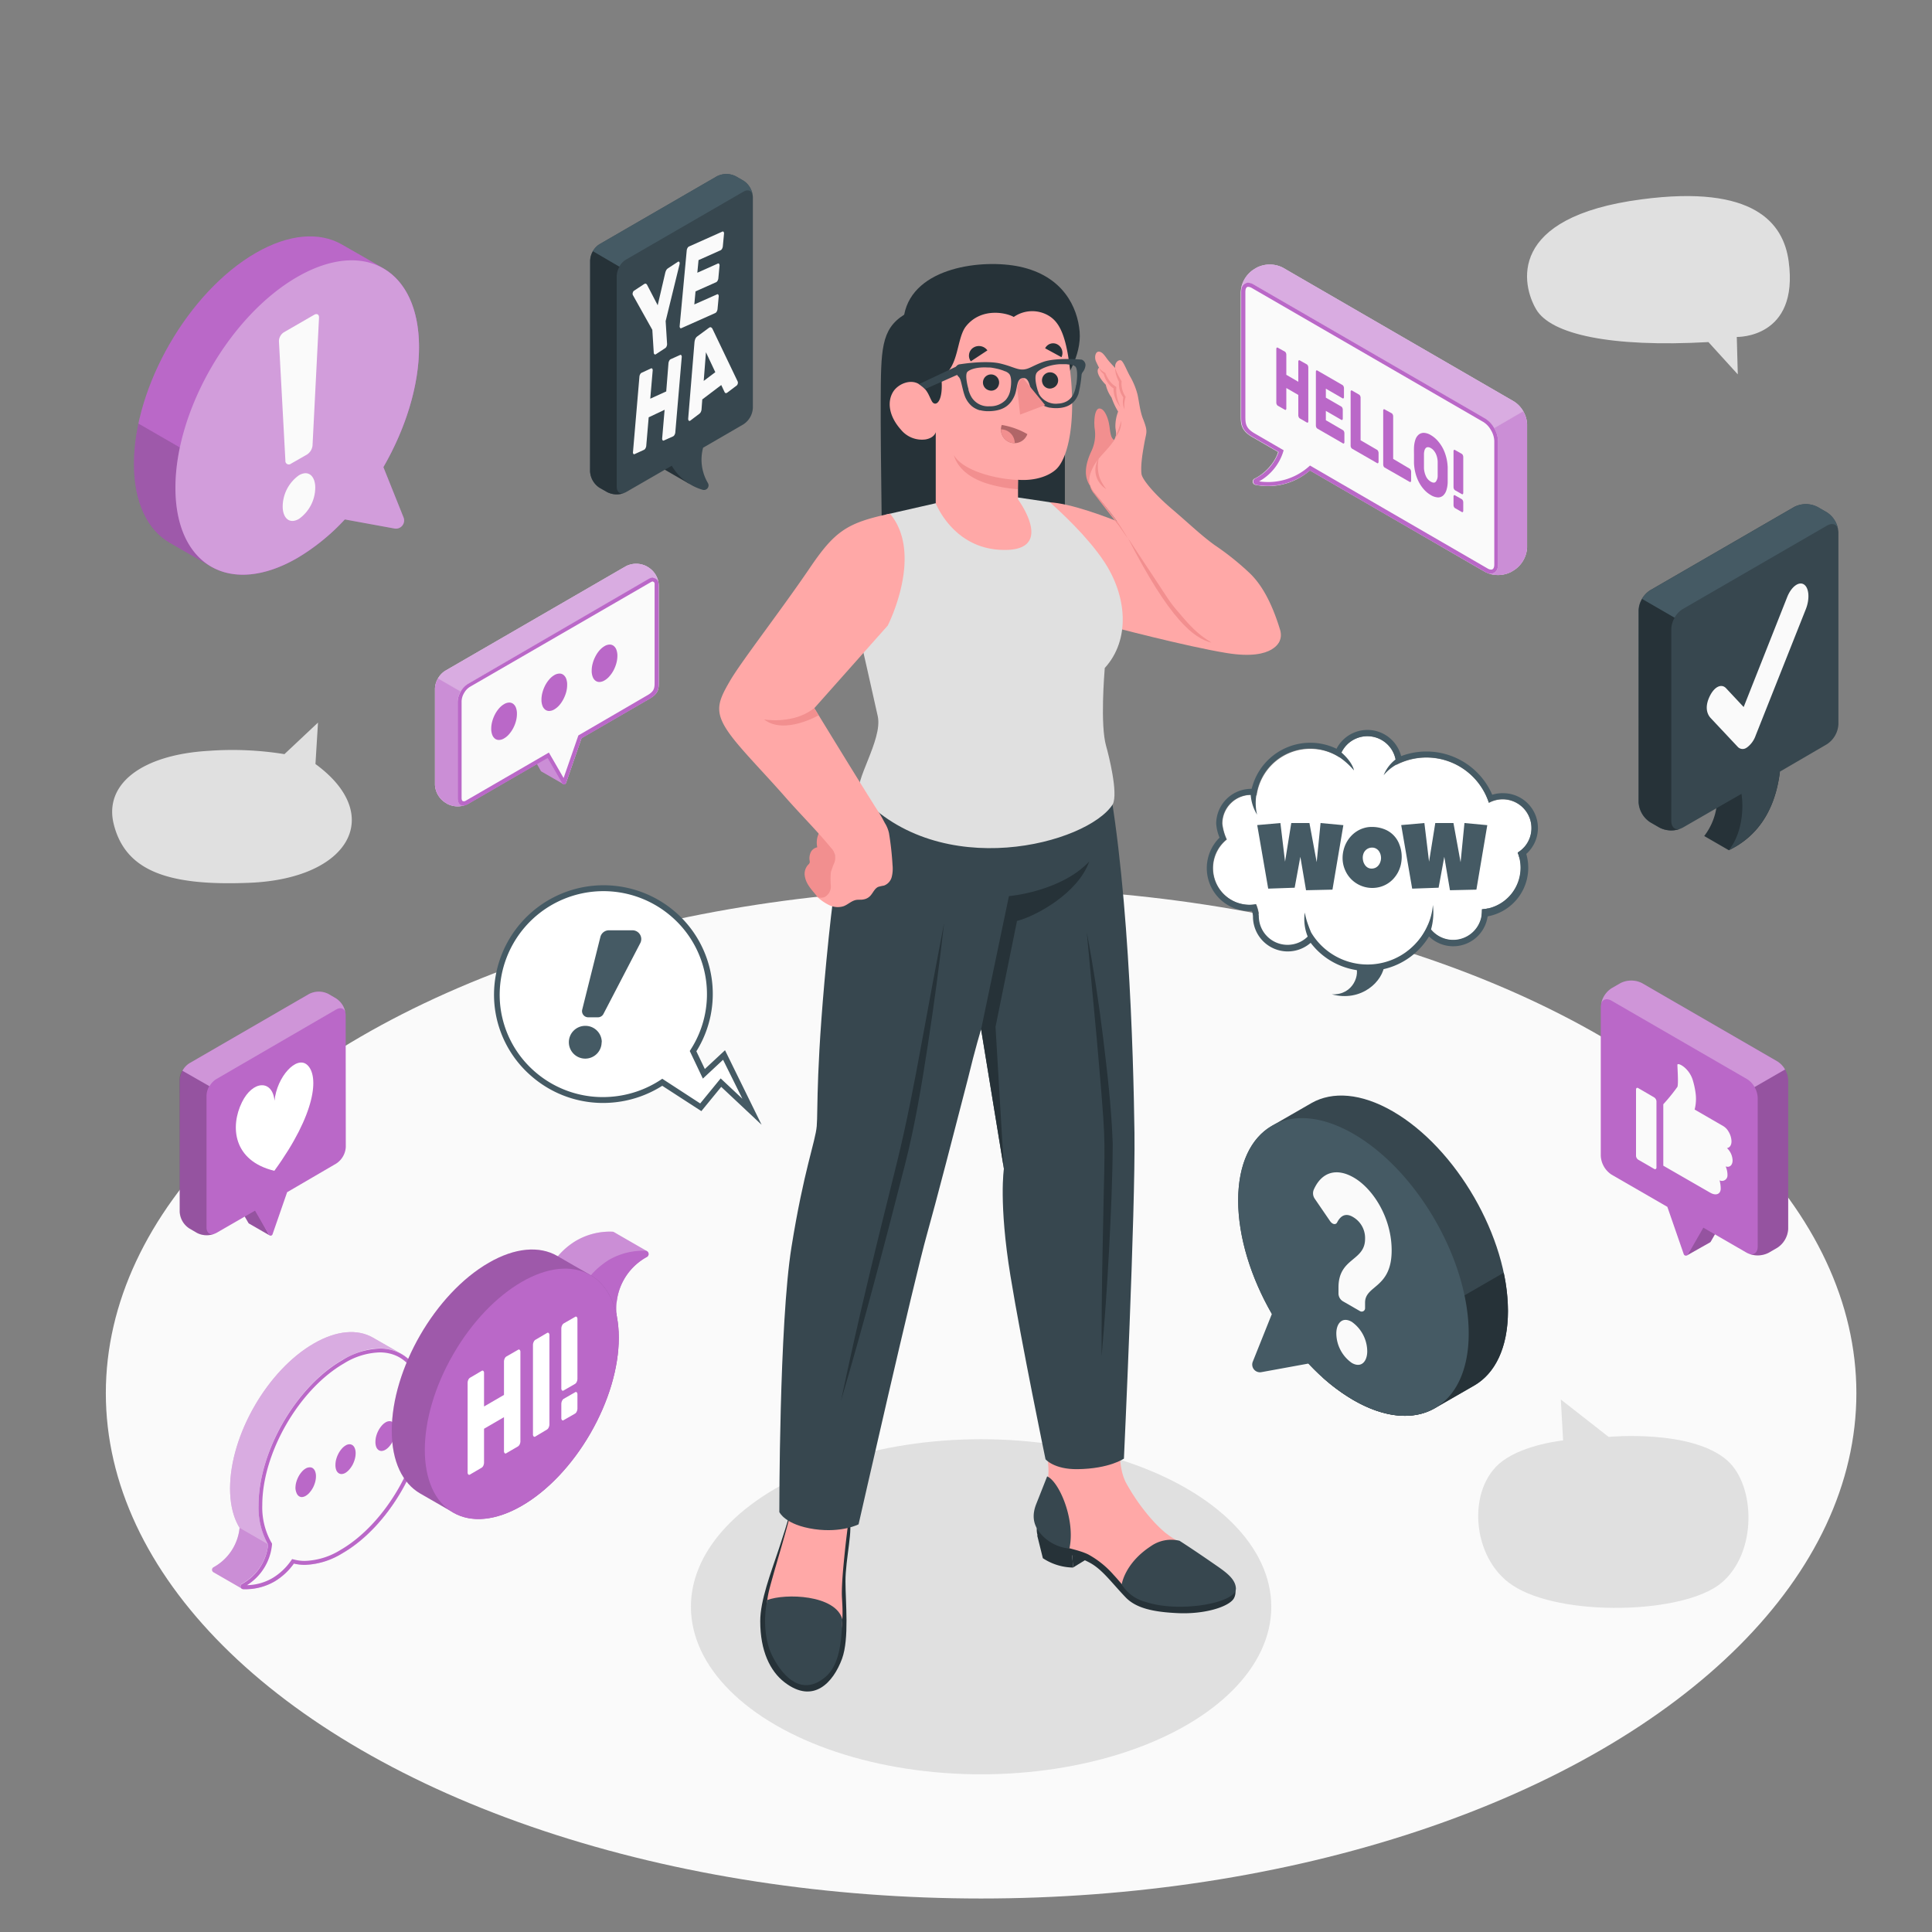 <svg xmlns="http://www.w3.org/2000/svg" viewBox="0 0 500 500"><rect x="0" y="0" width="500" height="500" fill="#808080" stroke="none"/><g id="Floor"><ellipse id="floor" cx="253.91" cy="360.55" rx="226.52" ry="130.78" style="fill:#fafafa"></ellipse></g><g id="Shadow"><ellipse id="shadow" cx="253.91" cy="415.83" rx="75.1" ry="43.36" style="fill:#e0e0e0"></ellipse></g><g id="Character"><g id="character"><g id="Bottom"><g id="bottom"><polygon points="277.73 405.66 281.63 403.26 277.47 402.52 277.73 405.66" style="fill:#263238"></polygon><path d="M319.13,409.28s-50.51-17.12-50.8-13.81a4.88,4.88,0,0,0,.22,1.95l-.15-.16,1.49,6a14.5,14.5,0,0,0,7.84,2.42c0-.29-.17-2.1-.26-3.14a25.37,25.37,0,0,1,4.49,1.85c3.3,1.75,5.65,5.14,9.35,9,2.69,2.8,7.11,3.8,13.53,4.09,6.91.31,12.79-1.57,14.31-3.56C320.36,412.29,319.42,409.68,319.13,409.28Z" style="fill:#263238"></path><path d="M317.68,408.28c-.51-.44-2.42-2.17-5-4-2.22-1.61-4.82-3.66-7.56-5.26a27.31,27.31,0,0,1-3.75-2.52c-.93-.82-1.83-1.68-2.68-2.59a52.23,52.23,0,0,1-6.8-9.32c-.93-1.57-2.18-3.88-2.14-10.69.07-9.86,1.55-20.46,2.43-30.09l-26.92,5.36c1,3.61,3.76,16.65,4.52,20.79,1.16,6.29,2,10.17,1.33,13.13-.45,2-3.31,7.48-3.21,9.48.17,3.27,3,5.82,6,7.14,2.5,1.09,5.28,1.39,7.72,2.57a24,24,0,0,1,6.6,5.32c1.83,1.92,3.38,4.25,5.8,5.49,2.69,1.38,5.16,1.65,8.15,2a42.32,42.32,0,0,0,10.64-.49C317.86,413.68,321.42,411.5,317.68,408.28Z" style="fill:#ffa8a7"></path><path d="M314.56,405c-2.25-1.55-5.45-3.77-9.3-6.25a9.13,9.13,0,0,0-7.43,1.41c-6.82,4.46-7.53,9.91-7.53,9.91a10.42,10.42,0,0,0,6.37,4.56c8.66,2.82,23.41.24,23.18-3.59C319.71,408.61,317.3,406.89,314.56,405ZM271,382.09s-1.77,4.51-2.8,7.09-1,5,.79,7.35a11.17,11.17,0,0,0,7.77,4.23C278.39,393.3,274.08,383.38,271,382.09Z" style="fill:#37474f"></path><path d="M219.68,393c1.27,2.26-.9,10.43-.87,16.32,0,5.36,1,14.74-.88,19.93-2.26,6.17-7.41,11.89-14.9,6.12-3.71-2.85-6.29-8.11-6.28-15.82,0-5.36,2.68-12.3,4.84-18.77,2.52-7.56,3.53-11.61,3.53-11.61Z" style="fill:#263238"></path><path d="M206.33,352.88c-1.12,12.43-.07,21.25-.37,29.23a55.83,55.83,0,0,1-1.66,10.73c-1.29,5-3.42,12-4.33,15.3-1.27,4.56-2.21,7.43-.84,12.67a5.46,5.46,0,0,0,.47,1.19c2,4.37,7.59,7.85,9.44,7.42a3.15,3.15,0,0,0,3.16,1.27l.62-.12a5.79,5.79,0,0,0,.62-.22,6.2,6.2,0,0,0,3.22-3.77,10.54,10.54,0,0,0,.35-1.12c1.63-6.35.86-10.55.86-13.06,0-2.91.34-6.59.82-11.25s2.3-19.29,4.27-26.23c1.45-4.84,3.25-10.91,5.16-17.39Z" style="fill:#ffa8a7"></path><path d="M198.57,414.09c4.6-1.76,17.66-1.43,19.44,5-.23,5.93-.79,11.89-4.41,14.93-6.51,5.47-11.54-.95-13.83-5.68S197.81,417.25,198.57,414.09Z" style="fill:#37474f"></path><path d="M227.79,194.7c-6.89,11-10.24,18.06-13.31,47.83-3.47,33.59-2.75,44.88-3.11,48.94s-3.35,11.39-6.54,31.3-3.14,68.54-3.14,68.54,1.44,3.34,9.12,4.44c7.09,1,11.39-1.26,11.39-1.26s14.34-63.18,17.71-75.1c2.21-7.84,7.31-27.49,10.53-40,2-8.28,3.47-13,3.47-13l5.9,36.07s-1.38,8.88,1.69,27.71c2.86,17.49,9.08,47.49,9.08,47.49s2.19,2.64,8.29,2.56c8.28-.11,12-2.73,12-2.73s3-64.36,2.73-84.29-1.55-69.52-8.29-98.94Z" style="fill:#37474f"></path><path d="M261.11,231.92l-7.2,34.48,5.9,36.07-2.17-36.72,5.56-27.41c4.83-1.22,15.78-7.13,18.7-15.4C274.54,230.78,261.11,231.92,261.11,231.92Zm-36.52,99.7q-3.68,15.4-6.94,30.89,4.48-15.19,8.56-30.48c2.75-10.19,5.38-20.37,8-30.63s4.34-20.71,5.94-31.14,3-20.89,4.18-31.37c-2,10.36-3.92,20.73-5.82,31.1s-3.88,20.71-6.39,30.91S227,321.36,224.59,331.62ZM285,282.33c.35,4.56.76,9.15.82,13.67s-.09,9.14-.19,13.73l-.28,13.76q-.29,13.77-.26,27.56,1.21-13.74,1.93-27.5c.48-9.18.91-18.33.95-27.58-.32-9.29-1.39-18.39-2.5-27.53s-2.52-18.21-4.22-27.25l2.57,27.43C284.2,273.19,284.64,277.76,285,282.33Z" style="fill:#263238"></path></g></g><g id="Top"><path d="M234,81.44c-6.08,3.82-6,9.25-6.07,22.41s.52,49.1.52,49.1h47.14V98.22s4.35-6.1,3.82-12.38S275.15,71.39,263.84,69C254.42,67,236.39,69,234,81.44Z" style="fill:#263238"></path><path d="M271.68,130c10.38.55,34.89,12.31,40.72,15.55,6.34,3.52,18.8,20.1,18.8,20.1s-1.13,5.38-13.64,3.37c-10.5-1.69-30.56-7-30.56-7Z" style="fill:#ffa8a7"></path><path d="M313.46,166.3c-4.47-1.13-10.66-5.8-21.52-27Z" style="fill:#f28f8f"></path><path id="Chest" d="M222.48,205.67c-1.8-3.14,6-14.15,4.69-20.28-1.32-6-4.4-19.55-4.4-19.55s9.07-9.13,6.22-32.6l13.18-3,11-.64,10.3-.85,8.22,1.22c2.95,2.65,9.58,8.75,13.87,15.09,6.2,9.15,7,20.54.35,27.82-.1,1.44-1.21,14.71.35,20.18.62,2.17,3.19,12.22,1.72,15.09C281.47,218.37,243.28,228.59,222.48,205.67Z" style="fill:#e0e0e0"></path><g id="Head"><g id="head"><g id="head"><path d="M239.55,113.72a7,7,0,0,1-6.33-2.45c-3.32-3.69-3.62-7.43-2.05-9.92,1.29-2,4.45-3.33,6.66-1.94s2.42,2.71,3.31,4.39,3.18.38,2.45-6.35c4.6-2.14,3.9-9.84,6.4-13,3.91-4.89,10.3-3.59,12.37-2.42a8.36,8.36,0,0,1,8.72-.51c3.08,1.67,5.11,5.15,6.14,17.11,1,12.19-1.1,20.29-3.93,22.86-1.94,1.77-5.54,3-9.83,2.68v5.08s10.55,14.22-5.22,13c-11.82-.94-16.07-12-16.07-12V111.82S241.9,113.29,239.55,113.72Z" style="fill:#ffa8a7"></path><path d="M265.88,112.35a3.52,3.52,0,1,1-6.63-2.37A19.5,19.5,0,0,1,265.88,112.35Z" style="fill:#b16668"></path><path d="M259.06,111.12a3.51,3.51,0,0,0,2.32,3.36,3.56,3.56,0,0,0,1.23.2A3.56,3.56,0,0,0,259.06,111.12Z" style="fill:#f28f8f"></path><path d="M258.47,99.63a2,2,0,0,1-2.54,1.38,2.09,2.09,0,1,1,2.54-1.38Z" style="fill:#263238"></path><path d="M274.71,92.44l-4.23-2.3a2.3,2.3,0,0,1,3.19-1A2.53,2.53,0,0,1,274.71,92.44Z" style="fill:#263238"></path><path d="M269.79,99.16a2,2,0,0,0,2.59,1.28,2.09,2.09,0,1,0-2.59-1.28Z" style="fill:#263238"></path><path d="M255.54,90.68l-4.29,2.83a2.46,2.46,0,0,1,.64-3.53A2.7,2.7,0,0,1,255.54,90.68Z" style="fill:#263238"></path><path d="M279.94,93.07,279,93c-2.91-.19-6.7-.13-8.94.63-2.81,1-3.76,1.94-5.34,2s-2.82-.84-5.92-1.57c-2.48-.57-6.51-.33-9.59.1l-1,.14a1.44,1.44,0,0,0-1,1.58,3.58,3.58,0,0,0,1,1.76,2.43,2.43,0,0,1,.36.71c.4,1.23.75,3.61,1.47,4.91a6.42,6.42,0,0,0,1.33,1.73,4.58,4.58,0,0,0,.66.5,3.44,3.44,0,0,0,.38.22,5.87,5.87,0,0,0,1.1.46l.18,0,.29.07.31.06a8.76,8.76,0,0,0,1,.11h.91c3.94-.14,5.47-2,6.33-3.94s.45-4.56,2.26-4.62h.18l.16,0c1.36.25,1.34,2.69,2.29,4.41a7.51,7.51,0,0,0,1.4,1.86c.11.1.21.2.33.29a1.09,1.09,0,0,0,.17.13l.18.13.16.11.18.1.14.08.09,0a6.09,6.09,0,0,0,1.61.55l.14,0a9,9,0,0,0,1.93.11c3.68-.16,4.82-2.3,5.34-3.65a30.44,30.44,0,0,0,.82-5,1.54,1.54,0,0,1,.3-.67,3.25,3.25,0,0,0,.72-1.86A1.56,1.56,0,0,0,279.94,93.07Zm-18.44,7.74a5.37,5.37,0,0,1-1.2,2.67h0a5.51,5.51,0,0,1-4.2,1.66,5,5,0,0,1-4.23-1.75c-.06-.06-.1-.12-.15-.18l-.13-.18a1,1,0,0,1-.11-.17l-.09-.15-.07-.13a.24.24,0,0,1-.06-.11,1.62,1.62,0,0,1-.1-.18h0c-.09-.19-.17-.37-.24-.55h0l-.12-.32c-.06-.19-.12-.37-.16-.53l0-.1,0-.1c-.39-1.3-.9-3.86-.26-4.47s2.39-1.28,5.33-1.11H256c.45,0,.9.09,1.35.17l.52.11a11.66,11.66,0,0,1,1.33.36l.41.14.44.19.09,0,.17.08a2.67,2.67,0,0,1,.91.65C261.82,97.63,261.75,99.34,261.5,100.81Zm17-1.22c-.16,1-.51,3.26-2.51,4.31a5.12,5.12,0,0,1-2.14.55,5,5,0,0,1-4.5-1.8,0,0,0,0,1,0,0l-.09-.11-.1-.14-.05-.07-.12-.21a1.71,1.71,0,0,1-.13-.23.67.67,0,0,1-.06-.12l0-.06a.93.93,0,0,1-.05-.1l0-.08a5.61,5.61,0,0,1-.34-1c-.39-1.45-.66-3.15-.15-4s2.6-1.8,4.67-2.13c.47-.08.92-.12,1.34-.15h1l.23,0,.36,0a6.81,6.81,0,0,1,.69.09l.16,0h0l.11,0,.16,0,.2,0,.33.11a.11.11,0,0,0,.06,0,2.9,2.9,0,0,1,.74.42C279,95.67,278.75,98.27,278.54,99.59Z" style="fill:#37474f"></path><path d="M270.48,104.84,264,107.3l-.76-6.88c.26-1.28.48-2.39,1.58-2.49Z" style="fill:#f28f8f"></path><path d="M248.16,94.54l-10.33,4.87a12.18,12.18,0,0,1,1.58,1.29l9-4Z" style="fill:#37474f"></path></g></g><path d="M263.46,124.21c-6.17-.26-14.43-2.5-16.63-6.5,1.21,4.3,5.55,6.55,9,7.54a35.81,35.81,0,0,0,7.56,1.35Z" style="fill:#f28f8f"></path></g><path d="M288.34,113.86s-.58-.21-.86-1.37-.27-2-.56-3.26-1.08-3.41-2.31-3.51-1.54,2.72-1.34,5a10.06,10.06,0,0,1-.91,6.23c-1.22,2.68-2.12,6-.3,8.71Z" style="fill:#f28f8f"></path><path d="M295.89,108.59c-.89-2.11-1.11-4.86-1.52-6.57a19,19,0,0,0-2-4.78c-.9-1.65-1.69-3.85-2.33-4s-1.62.65-1.42,2c0,0-.92-.92-1.73-1.89s-1.42-2.22-2.42-2.34-1.3,1.48-.83,2.52.8,1.64.8,1.64-.91.54.15,2.39a10.06,10.06,0,0,0,1.58,2,9.39,9.39,0,0,0,1.5,3.33,18.45,18.45,0,0,0,1.7,3.63,10.47,10.47,0,0,0-.7,4.16c.21,1.78.54,2.16-1.27,4.53-1.22,1.59-3.39,3.5-4.47,5.63s-1.72,4.32.25,6.7,3.48,4.09,5.36,6.62c1.42,1.91,2.91,4.48,9,13.6,4.7,7.08,5.12,8,7.3,10.5,3,3.51,6.6,8.11,13.57,10s14.5.09,12.85-5.35c-2-6.52-4.55-11.51-8-14.73a70.73,70.73,0,0,0-9-7.17c-3.61-2.64-6.5-5.48-11-9.31s-7.69-7.63-7.85-9.08c-.27-2.46.43-6.15.76-8C296.68,111.75,297.13,111.8,295.89,108.59Z" style="fill:#ffa8a7"></path><path d="M282.06,125.62a13,13,0,0,0,2.37,3.31c.86,1.07,1.72,2.14,2.54,3.23s1.67,2.18,2.47,3.3,1.72,2.75,2.5,3.88c-.88-1.05-1.86-2.65-2.71-3.73s-1.68-2.16-2.53-3.24l-2.51-3.25-1.26-1.63A4.92,4.92,0,0,1,282.06,125.62Z" style="fill:#f28f8f"></path><path d="M288.6,95.25a10.9,10.9,0,0,0,.71,1.72c.28.55.59,1.09.9,1.6l.05.08v.12a5.54,5.54,0,0,0,0,1,6.5,6.5,0,0,0,.18,1,6.31,6.31,0,0,0,.8,1.82l.09.14-.05.13a5,5,0,0,0-.19.74,6.37,6.37,0,0,0-.11.78c0,.26,0,.53,0,.79a7.4,7.4,0,0,0,.08.81,4.38,4.38,0,0,1-.44-1.6,4.81,4.81,0,0,1,0-.85,5.26,5.26,0,0,1,.12-.85l.05.26a5.55,5.55,0,0,1-1-2,5.79,5.79,0,0,1-.19-1.09,4.75,4.75,0,0,1,0-1.13l.05.2a9.79,9.79,0,0,1-.75-1.77A6.39,6.39,0,0,1,288.6,95.25Z" style="fill:#f28f8f"></path><path d="M284.42,95.18a5.9,5.9,0,0,0,.75.75,7.63,7.63,0,0,0,.86.58l.05,0,0,.1a9,9,0,0,0,1.07,1.94,6,6,0,0,0,1.57,1.48l.19.12,0,.23a6.14,6.14,0,0,0,0,1.21,10.47,10.47,0,0,0,.19,1.25c.1.41.21.83.35,1.23s.32.81.48,1.22a8.47,8.47,0,0,1-.76-1.09,7.39,7.39,0,0,1-.56-1.21,6.71,6.71,0,0,1-.33-1.32,4.9,4.9,0,0,1-.07-1.39l.17.34a5.1,5.1,0,0,1-1-.75,6.32,6.32,0,0,1-.77-.94,6.74,6.74,0,0,1-1-2.2l.1.13a4.56,4.56,0,0,1-.8-.78A4.08,4.08,0,0,1,284.42,95.18Z" style="fill:#f28f8f"></path><path d="M290.14,108.89a5.28,5.28,0,0,1-.34,2.36,7.32,7.32,0,0,1-1.2,2.06c.13-.38.29-.74.44-1.1l.43-1.08A20,20,0,0,0,290.14,108.89Z" style="fill:#f28f8f"></path><path d="M284.36,118.6a9.86,9.86,0,0,0,0,4.22,7.79,7.79,0,0,0,.75,1.94,15.22,15.22,0,0,0,1.18,1.82,6,6,0,0,1-1.65-1.52,5.67,5.67,0,0,1-1-2.08A5.77,5.77,0,0,1,284.36,118.6Z" style="fill:#f28f8f"></path><g id="Arm"><path d="M211.61,232.19c-1.25-1.65-2.91-3.15-3.29-5.27a3.51,3.51,0,0,1,.79-3.09,1.43,1.43,0,0,0,.42-.53,1.22,1.22,0,0,0,0-.57,3.76,3.76,0,0,1,.37-2.32,2.44,2.44,0,0,1,1.61-1.13,5.64,5.64,0,0,1,.36-3.53c.59-1.3,2.07-2.24,2.84-.65a13,13,0,0,1,.83,2.44,28,28,0,0,1,.75,6.39c0,2.24,0,8.57-3.5,8.55C212.55,232.47,211.79,232.42,211.61,232.19Z" style="fill:#f28f8f"></path><path d="M230.33,132.94c-11,2.35-14.22,4.4-20.72,14-7.47,11-17.67,24.12-20.63,29.17-3.65,6.26-4.53,8.71,1.82,16.33,3.27,3.92,7.9,8.67,12.57,14,3.68,4.19,8.17,8.68,11.71,13a3.61,3.61,0,0,1,.89,3.73,24.36,24.36,0,0,0-.95,2.59,22,22,0,0,0,0,3.54,3.09,3.09,0,0,1-1.67,2.89,3.37,3.37,0,0,1-1.7.05,12.15,12.15,0,0,0,3.07,2.06,5,5,0,0,0,3.61.22c1.13-.42,2-1.37,3.21-1.61.64-.12,1.3,0,1.94-.14a3.08,3.08,0,0,0,1.73-.91c.73-.76,1.12-1.92,2.09-2.34a12,12,0,0,1,1.47-.33,3.21,3.21,0,0,0,2-2.2,8.79,8.79,0,0,0,.22-3.07,78.71,78.71,0,0,0-.91-8.26A8.12,8.12,0,0,0,229,213c-.54-1-1-1.93-1.63-2.84-4-6.22-16.62-26.89-16.62-26.89l19-21.38S239.17,143.51,230.33,132.94Z" style="fill:#ffa8a7"></path><path d="M210.7,183.26c-4.39,3.57-10.66,3.3-12.95,2.94,5.24,4.06,14.09-1.08,14.09-1.08Z" style="fill:#f28f8f"></path></g></g></g></g><g id="dark-speech-bubbles"><g id="speech-bubble"><g id="Bubble"><path d="M339.43,285.46c5.39-3.06,12.81-2.59,21,2.14,16.47,9.51,29.83,32.65,29.83,51.67,0,9.51-3.33,16.18-8.73,19.3-2.24,1.3-7.94,4.57-10.19,5.86-5.4,3.11-12.84,2.66-21.07-2.09-16.48-9.51-29.83-32.65-29.83-51.67,0-9.49,3.32-16.16,8.69-19.28C331.38,290.08,337.15,286.76,339.43,285.46Z" style="fill:#37474f"></path><path d="M389.16,329.38a48,48,0,0,1,1.1,9.89c0,9.51-3.33,16.18-8.73,19.3-2.24,1.3-7.94,4.57-10.19,5.86-5.4,3.11-12.84,2.66-21.07-2.09a48,48,0,0,1-8-5.88Z" style="fill:#263238"></path><path d="M329.16,340.05c-5.39-9.35-8.72-19.88-8.72-29.38,0-19,13.35-26.74,29.83-17.23s29.83,32.65,29.83,51.67-13.35,26.74-29.83,17.23a51.72,51.72,0,0,1-11.65-9.45l-12.17,2.22a2,2,0,0,1-2.23-2.71Z" style="fill:#455a64"></path></g><path d="M349.84,342.09c-2.49-1.44-4,.43-4,3a9.44,9.44,0,0,0,4,7.63c2.49,1.44,4-.43,4-3A9.44,9.44,0,0,0,349.84,342.09Zm.51-37.34c-4.37-2.53-8.25-1.53-10.32,3.07a2.46,2.46,0,0,0,.22,2.4l3.92,5.73c.74,1.08,1.56,1,1.86.44.88-1.72,2.17-2.56,4.07-1.46a6.28,6.28,0,0,1,3.18,5.68c0,5.83-6.88,4.83-6.88,12.58v1.6a2.38,2.38,0,0,0,1.18,2l4.39,2.53a.87.87,0,0,0,1.31-.75v-1.46c0-4.56,6.88-3.64,6.88-13.5C360.16,315.05,355.26,307.58,350.35,304.75Z" style="fill:#fafafa"></path></g><g id="speech-bubble"><path d="M187.4,273l-5.22,4.87L179.36,272a27.15,27.15,0,0,0,4.29-16.68,27.53,27.53,0,1,0-12.26,24.74l10,6.5,5.22-6.39,8,7.54Z" style="fill:#fff"></path><path d="M165.7,244.08l-9.53,18.33a1.62,1.62,0,0,1-1.43.87h-2.5a1.6,1.6,0,0,1-1.56-2l4.7-18.8a2.28,2.28,0,0,1,2.22-1.72h6.07A2.27,2.27,0,0,1,165.7,244.08Zm-10,25.62a4.24,4.24,0,1,1-4.23-4.21A4.23,4.23,0,0,1,155.74,269.7Z" style="fill:#455a64"></path><path d="M197.1,291.09l-10.45-9.81-5.14,6.28L171.39,281a28.5,28.5,0,0,1-13.28,4.37,28.19,28.19,0,0,1-20.54-6.83,27.85,27.85,0,0,1-9.66-19.28A28.36,28.36,0,0,1,174.75,236a28.05,28.05,0,0,1,5.47,36.07l2.19,4.59,5.22-4.86Zm-25.71-11.91,9.82,6.39,5.3-6.48,5.62,5.27-5-10.09-5.23,4.87L178.51,272l.22-.35a26.52,26.52,0,0,0-5-34.48,26.85,26.85,0,0,0-44.36,22,26.38,26.38,0,0,0,9.14,18.25A26.74,26.74,0,0,0,158,283.85a27.09,27.09,0,0,0,13-4.4Z" style="fill:#455a64"></path></g><g id="speech-bubble"><g id="speech-bubble"><polygon points="178.47 125.27 174.22 120.57 176.87 112.91 176.87 108.23 168.75 112.91 168.75 117.6 171.54 121.27 178.47 125.27" style="fill:#263238"></polygon><path d="M194.84,51a5.39,5.39,0,0,0-2.43-4.22l-2-1.14a5.36,5.36,0,0,0-4.87,0l-30.4,17.58a5.37,5.37,0,0,0-2.44,4.22V122a5.43,5.43,0,0,0,2.44,4.22l2,1.14a5.42,5.42,0,0,0,4.87,0l11.84-6.83a13.63,13.63,0,0,0,8,6.23A1.19,1.19,0,0,0,183.2,125a11.92,11.92,0,0,1-1.24-9.13l10.45-6.06a5.4,5.4,0,0,0,2.43-4.22Z" style="fill:#37474f"></path><path d="M152.72,122a5.39,5.39,0,0,0,2.44,4.22l2,1.14a5.46,5.46,0,0,0,4.45.2c-1.14.43-2-.22-2-1.61V71.4a5,5,0,0,1,.72-2.4l-6.86-4a5,5,0,0,0-.71,2.4Z" style="fill:#263238"></path><path d="M194.76,50.32c-.28-1-1.22-1.37-2.35-.72L162,67.19A4.73,4.73,0,0,0,160.29,69l-6.85-4a4.85,4.85,0,0,1,1.72-1.81l30.39-17.59a5.42,5.42,0,0,1,4.87,0l2,1.15A5.33,5.33,0,0,1,194.76,50.32Z" style="fill:#455a64"></path></g><path d="M172.64,89a1.4,1.4,0,0,1-.12.62.94.94,0,0,1-.34.46l-2.44,1.6a.3.3,0,0,1-.37,0,.53.53,0,0,1-.18-.43l-.37-5.89-5-8.94a.71.71,0,0,1-.1-.31,1,1,0,0,1,.1-.51.69.69,0,0,1,.28-.37l2.55-1.68q.38-.24.57-.09a.66.66,0,0,1,.25.27L170.21,79l1.95-8.37a3,3,0,0,1,.19-.56,1.51,1.51,0,0,1,.55-.65l2.55-1.67a.23.23,0,0,1,.3,0,.46.46,0,0,1,.15.35,1.83,1.83,0,0,1-.06.41l-3.57,14.59Z" style="fill:#fafafa"></path><path d="M185.57,76.18a.24.24,0,0,1,.33.08.72.72,0,0,1,.1.51l-.3,3.2a1.7,1.7,0,0,1-.2.64.92.92,0,0,1-.38.4l-8.79,3.92a.25.25,0,0,1-.33-.08.72.72,0,0,1-.1-.51l1.82-19.5a1.6,1.6,0,0,1,.2-.64.87.87,0,0,1,.38-.4l8.64-3.86a.25.25,0,0,1,.33.08.72.72,0,0,1,.1.51l-.3,3.2a1.65,1.65,0,0,1-.2.64.87.87,0,0,1-.38.4l-5.71,2.55-.31,3.26,5.31-2.37a.24.24,0,0,1,.33.09.75.75,0,0,1,.1.51l-.3,3.2a1.6,1.6,0,0,1-.2.63.87.87,0,0,1-.38.4L180,75.41l-.31,3.38Z" style="fill:#fafafa"></path><path d="M176,91.87a.25.25,0,0,1,.33.08.72.72,0,0,1,.1.51l-1.66,19.43a1.54,1.54,0,0,1-.2.64.86.86,0,0,1-.37.4L171.81,114a.25.25,0,0,1-.34-.08.8.8,0,0,1-.1-.5l.63-7.37L167.88,108l-.63,7.37a1.54,1.54,0,0,1-.2.64.86.86,0,0,1-.37.4l-2.43,1.11a.27.27,0,0,1-.34-.06.72.72,0,0,1-.09-.52l1.66-19.43a1.48,1.48,0,0,1,.19-.64.87.87,0,0,1,.38-.4l2.43-1.12a.25.25,0,0,1,.33.08.71.71,0,0,1,.1.51l-.62,7.24,4.13-1.88L173,94a1.7,1.7,0,0,1,.2-.64.82.82,0,0,1,.38-.4Z" style="fill:#fafafa"></path><path d="M183.43,84.87c.25-.19.45-.23.61-.14a1,1,0,0,1,.35.38l6.44,13.45a1.51,1.51,0,0,1,.13.34,1.12,1.12,0,0,1-.06.5.85.85,0,0,1-.26.38l-2.33,1.76c-.24.19-.43.25-.56.18a.54.54,0,0,1-.25-.29l-.84-1.78-4.91,3.72-.19,2.56a1.92,1.92,0,0,1-.14.58,1.34,1.34,0,0,1-.49.62l-2.32,1.76a.28.28,0,0,1-.31,0,.4.4,0,0,1-.18-.32,1.74,1.74,0,0,1,0-.45l1.61-19.54a3.31,3.31,0,0,1,.18-.78,1.56,1.56,0,0,1,.52-.72Zm-1.31,13.71,3-2.26-2.42-5.16Z" style="fill:#fafafa"></path></g><g id="speech-bubble"><g id="speech-bubble"><path d="M460.65,199.7c-1.34,10.93-6.57,17.16-13.23,20.34l-6.37-3.68a16.2,16.2,0,0,0,3.13-7.16,21.64,21.64,0,0,0,.16-7.43l9.94-5.75C453.87,199.48,460.65,199.7,460.65,199.7Z" style="fill:#263238"></path><path d="M475.78,137.76v49.68a6.59,6.59,0,0,1-3,5.18l-12.15,7.08c-1.34,10.93-6.57,17.16-13.23,20.34,3.66-4.56,3.84-11.26,3.29-14.59l-6.53,3.75-8.68,5a6.61,6.61,0,0,1-6,0l-2.44-1.41a6.62,6.62,0,0,1-3-5.18V157.93a6.6,6.6,0,0,1,3-5.17l37.29-21.57a6.61,6.61,0,0,1,6,0l2.44,1.4A6.61,6.61,0,0,1,475.78,137.76Z" style="fill:#37474f"></path><path d="M424.11,207.61a6.59,6.59,0,0,0,3,5.18l2.43,1.4a6.68,6.68,0,0,0,5.47.24c-1.41.54-2.48-.26-2.48-2V162.79a6.13,6.13,0,0,1,.88-2.95L425,155a6.11,6.11,0,0,0-.87,2.94Z" style="fill:#263238"></path><path d="M475.69,136.92c-.35-1.27-1.51-1.68-2.89-.88l-37.3,21.58a5.91,5.91,0,0,0-2.11,2.23L425,155a6,6,0,0,1,2.1-2.23l37.3-21.58a6.61,6.61,0,0,1,6,0l2.44,1.41A6.59,6.59,0,0,1,475.69,136.92Z" style="fill:#455a64"></path></g><g id="Check"><path d="M452,193.51a1.72,1.72,0,0,1-2.25-.2l-7-7.45c-1.17-1.24-1.49-3.21-.25-5.72s3.06-3.28,4.23-2l4.53,4.84,11.26-28.45c1.05-2.66,3-4.13,4.33-3.28s1.56,3.7.51,6.37l-13,32.74a6.5,6.5,0,0,1-2.29,3.12A.57.57,0,0,1,452,193.51Z" style="fill:#fafafa"></path></g></g><g id="speech-bubble"><path d="M396.34,214.31a7.45,7.45,0,0,0-11-6.52,17,17,0,0,0-24-9.81,7.44,7.44,0,0,0-14.63-1.93,13.89,13.89,0,0,0-7.59-2.24,14,14,0,0,0-13.89,12.06,7.33,7.33,0,0,0-1.41-.14,7.45,7.45,0,0,0-7.45,7.45,13.29,13.29,0,0,0,1.15,4.09,9.51,9.51,0,0,0,5.93,16.93,9.18,9.18,0,0,0,1.67-.16,10.29,10.29,0,0,1,.76,3.08,7.45,7.45,0,0,0,13.53,4.3,17,17,0,0,0,30.17-2,7.45,7.45,0,0,0,14-3.58c0-.16,0-.31,0-.47a10.81,10.81,0,0,0,10-10.76,10.93,10.93,0,0,0-.73-3.89A7.45,7.45,0,0,0,396.34,214.31Z" style="fill:#fff"></path><path d="M388.89,205.27a9.11,9.11,0,0,0-2.7.41,18.56,18.56,0,0,0-23.58-10,9,9,0,0,0-16.72-1.9,15.59,15.59,0,0,0-21.78,9.73c-.06.17-.12.38-.19.64h-.12a9.06,9.06,0,0,0-9.05,9,11.38,11.38,0,0,0,.87,3.63,11.1,11.1,0,0,0,7.81,19c.2,0,.39,0,.58,0a5.61,5.61,0,0,1,.26,1.36A9,9,0,0,0,339.2,244a18.3,18.3,0,0,0,6.49,5.36,18.62,18.62,0,0,0,24.14-7A9,9,0,0,0,385,237.14a8.58,8.58,0,0,0,.1-1.35c0-.24,0-.47,0-.71a9.4,9.4,0,0,1-1.59.25,2.32,2.32,0,0,1,0,.46,7.91,7.91,0,0,1-.16,1.55,7.44,7.44,0,0,1-13,3.21,16.21,16.21,0,0,0,.48-6.35,15.56,15.56,0,0,1-1.31,5.17h0a17,17,0,0,1-30.17,2s-.32-.7-.68-1.7a20.39,20.39,0,0,1-1-3.51,12.09,12.09,0,0,0,.76,6.22,7.43,7.43,0,0,1-12.65-5.31,10.36,10.36,0,0,0-.76-3.08,9.18,9.18,0,0,1-1.67.16,9.51,9.51,0,0,1-5.93-16.93,13,13,0,0,1-1.16-4.09,7.44,7.44,0,0,1,7.42-7.44,11.31,11.31,0,0,0,1.65,5.14,13,13,0,0,1-.2-5h0A14,14,0,0,1,346.69,196h0a18.86,18.86,0,0,1,3.7,3.37c0-.24-.46-2.2-3.23-4.63a7.44,7.44,0,0,1,14,1.81,9.85,9.85,0,0,0-3.08,4.08,12,12,0,0,1,3.22-2.7,17,17,0,0,1,24,9.81,7.45,7.45,0,0,1,9.09,11.55,7,7,0,0,1-1.62,1.33,10.43,10.43,0,0,1,.48,1.56A8.88,8.88,0,0,0,395,221a9,9,0,0,0-6.09-15.72Z" style="fill:#455a64"></path><path d="M350.77,249.85c1.31,2.07-.42,7.76-6.11,7.48,7.63,2.07,13.35-3.33,13.67-7.93C358.33,249.4,356.5,250.31,350.77,249.85Z" style="fill:#455a64"></path><path d="M395,221a11.58,11.58,0,0,0-.6-1.65,7,7,0,0,1-1.62,1.33,10.43,10.43,0,0,1,.48,1.56,11.16,11.16,0,0,1,.25,2.33,10.8,10.8,0,0,1-8.38,10.52,9.4,9.4,0,0,1-1.59.25,2.32,2.32,0,0,1,0,.46,7.91,7.91,0,0,1-.16,1.55,11.27,11.27,0,0,0,1.65-.2A12.79,12.79,0,0,0,395,221Z" style="fill:#455a64"></path><path d="M347.66,213.55l-2.82,16.69-6.84.15-1.47-8.65-1.47,8-6.85.24-2.84-16.45,6-.53,1.2,10,1.61-10h4.7l1.88,10.12,1-10.12Z" style="fill:#455a64"></path><path d="M362.76,221.76a9.25,9.25,0,0,1-.25,2.12,8.78,8.78,0,0,1-.73,1.91,8.47,8.47,0,0,1-1.16,1.63,7.3,7.3,0,0,1-3.38,2.09,7.69,7.69,0,0,1-7.57-2,7.59,7.59,0,0,1-1.18-1.57,8.29,8.29,0,0,1-.76-1.84,7.81,7.81,0,0,1-.27-2.06,8.37,8.37,0,0,1,.26-2.06,8.15,8.15,0,0,1,1.87-3.53,7.48,7.48,0,0,1,1.52-1.29,7.12,7.12,0,0,1,1.81-.84,6.67,6.67,0,0,1,2.06-.31,8.77,8.77,0,0,1,3.18.55,6.7,6.7,0,0,1,4,4A8.7,8.7,0,0,1,362.76,221.76Zm-5.35.32a3.43,3.43,0,0,0-.15-1,3,3,0,0,0-.44-.87,2.25,2.25,0,0,0-.72-.61,2,2,0,0,0-1-.24,2.34,2.34,0,0,0-1,.21,2.24,2.24,0,0,0-.76.56,2.31,2.31,0,0,0-.49.83,3.06,3.06,0,0,0-.17,1,4,4,0,0,0,.14,1,3,3,0,0,0,.44.91,2.2,2.2,0,0,0,.72.67,2,2,0,0,0,1,.25,2.42,2.42,0,0,0,1-.22,2.25,2.25,0,0,0,.76-.61,2.63,2.63,0,0,0,.48-.87A3,3,0,0,0,357.41,222.08Z" style="fill:#455a64"></path><path d="M384.91,213.55l-2.82,16.69-6.84.15-1.47-8.65-1.47,8-6.84.24-2.84-16.45,6-.53,1.21,10,1.61-10h4.7L378,223.14,379,213Z" style="fill:#455a64"></path></g></g><g id="color-speech-bubbles"><g id="speech-bubble"><g id="speech-bubble"><path d="M69.67,319.66l-3.37-6.32L69,305.52v-4.78l-8.28,4.78v4.78l3.56,6.17a.46.46,0,0,0,.24.22h0Z" style="fill:#BA68C8"></path><path d="M69.67,319.66l-3.37-6.32L69,305.52v-4.78l-8.28,4.78v4.78l3.56,6.17a.46.46,0,0,0,.24.22h0Z" style="opacity:0.2"></path><path d="M89.46,262.71A5.48,5.48,0,0,0,87,258.4l-2-1.17a5.51,5.51,0,0,0-5,0L49,275.18a5.47,5.47,0,0,0-2.48,4.3v34.13a5.47,5.47,0,0,0,2.48,4.3l2,1.17a5.51,5.51,0,0,0,5,0l10-5.76,3.55,6.16a.53.53,0,0,0,1-.1l3.76-10.84L87,301.14a5.47,5.47,0,0,0,2.49-4.3Z" style="fill:#BA68C8"></path><path d="M46.48,313.61a5.47,5.47,0,0,0,2.48,4.3l2,1.17a5.54,5.54,0,0,0,4.55.2c-1.17.44-2.06-.22-2.06-1.63V283.52a5.16,5.16,0,0,1,.72-2.45l-7-4a5.08,5.08,0,0,0-.72,2.45Z" style="opacity:0.2"></path><path d="M89.38,262c-.29-1.06-1.26-1.39-2.4-.73l-31,18a4.89,4.89,0,0,0-1.75,1.85l-7-4A5.08,5.08,0,0,1,49,275.18l31-17.94a5.51,5.51,0,0,1,5,0l2,1.17A5.5,5.5,0,0,1,89.38,262Z" style="fill:#fff;opacity:0.3"></path></g><path id="Heart" d="M71,303c-10.66-2.57-11.5-11.41-8.38-17.75,2.79-5.68,7.88-5.9,8.43-.38.58-6.17,5.68-11.78,8.45-9.28C82.64,278.41,81.75,288.23,71,303Z" style="fill:#fff"></path></g><g id="speech-bubble"><g id="bubble"><path d="M88.37,63.21C82.68,60,74.84,60.47,66.19,65.46,48.78,75.51,34.66,100,34.66,120.06c0,10,3.53,17.1,9.23,20.39l10.77,6.2c5.7,3.28,13.57,2.8,22.26-2.22,17.41-10.05,31.52-34.49,31.52-54.59,0-10-3.51-17.07-9.18-20.37C96.88,68.08,90.78,64.57,88.37,63.21Z" style="fill:#BA68C8"></path><path d="M35.82,109.61a50.75,50.75,0,0,0-1.16,10.45c0,10,3.53,17.1,9.23,20.39l10.77,6.2c5.7,3.28,13.57,2.8,22.26-2.22a50.31,50.31,0,0,0,8.45-6.21Z" style="opacity:0.15"></path><path d="M99.22,120.88c5.7-9.87,9.22-21,9.22-31,0-20.11-14.11-28.25-31.52-18.2S45.4,106.13,45.4,126.23s14.11,28.25,31.52,18.2a54.46,54.46,0,0,0,12.31-10l12.86,2.35a2.12,2.12,0,0,0,2.35-2.87Z" style="fill:#BA68C8"></path><path d="M99.22,120.88c5.7-9.87,9.22-21,9.22-31,0-20.11-14.11-28.25-31.52-18.2S45.4,106.13,45.4,126.23s14.11,28.25,31.52,18.2a54.46,54.46,0,0,0,12.31-10l12.86,2.35a2.12,2.12,0,0,0,2.35-2.87Z" style="fill:#fff;opacity:0.35"></path></g><g id="Alert"><path d="M79.44,117.64,75.31,120a.89.89,0,0,1-1.45-.78L72.19,88.31A2.78,2.78,0,0,1,73.46,86l7.83-4.52c.75-.44,1.32-.09,1.27.78l-1.68,33.07A3.19,3.19,0,0,1,79.44,117.64Z" style="fill:#fafafa"></path><path d="M77.37,134.29c-2.63,1.52-4.21-.45-4.21-3.19A10,10,0,0,1,77.37,123c2.64-1.52,4.22.45,4.22,3.19A10,10,0,0,1,77.37,134.29Z" style="fill:#fafafa"></path></g></g><g id="speech-bubble"><g id="speech-bubble"><path d="M436.61,324.88l3.79-7.14-3-8.82v-5.4l9.35,5.4v5.4l-4,7a.61.61,0,0,1-.28.25h0Z" style="fill:#BA68C8"></path><path d="M436.61,324.88l3.79-7.14-3-8.82v-5.4l9.35,5.4v5.4l-4,7a.61.61,0,0,1-.28.25h0Z" style="opacity:0.2"></path><path d="M414.28,260.61a6.2,6.2,0,0,1,2.8-4.86l2.28-1.31a6.17,6.17,0,0,1,5.61,0l35,20.24a6.21,6.21,0,0,1,2.81,4.86v38.51a6.21,6.21,0,0,1-2.81,4.86l-2.28,1.32a6.23,6.23,0,0,1-5.61,0l-11.25-6.51-4,6.95a.6.6,0,0,1-1.08-.1l-4.24-12.24L417.08,304a6.19,6.19,0,0,1-2.8-4.86Z" style="fill:#BA68C8"></path><path d="M462.78,318.05a6.21,6.21,0,0,1-2.81,4.86l-2.28,1.32a6.31,6.31,0,0,1-5.13.22c1.32.5,2.33-.24,2.33-1.84V284.09a5.82,5.82,0,0,0-.82-2.76l7.89-4.55a5.75,5.75,0,0,1,.82,2.76Z" style="opacity:0.2"></path><path d="M414.37,259.81c.33-1.19,1.41-1.57,2.71-.82l35,20.25a5.53,5.53,0,0,1,2,2.09l7.89-4.55a5.63,5.63,0,0,0-2-2.09l-35-20.25a6.23,6.23,0,0,0-5.61,0l-2.28,1.32A6.15,6.15,0,0,0,414.37,259.81Z" style="fill:#fff;opacity:0.3"></path></g><g id="Like"><path d="M447.07,304.18a1.42,1.42,0,0,1-2.05,1.29,8.31,8.31,0,0,1,.3,2.12c0,1.33-1.1,2-2.7,1.09l-12.16-7v-15.9a47.85,47.85,0,0,0,3.65-4.5c.31-.73,0-5,0-5.7,0-.59,2,.27,3.26,2.35a6.78,6.78,0,0,1,.72,1.61,20.92,20.92,0,0,1,.73,3.38,11.08,11.08,0,0,1-.25,4.23l7.35,4.25a3.87,3.87,0,0,1,1.42,1.45,5.14,5.14,0,0,1,.77,2.47c0,1.43-.78,1.76-1.18,1.8a4.55,4.55,0,0,1,1.46,3.21c0,1.12-.68,1.92-1.79,1.54A5.47,5.47,0,0,1,447.07,304.18Z" style="fill:#fafafa"></path><path d="M423.4,282l0,17.14a1.3,1.3,0,0,0,.59,1l4.1,2.37c.33.19.6,0,.6-.34V285a1.32,1.32,0,0,0-.6-1l-4.12-2.4C423.66,281.42,423.4,281.57,423.4,282Z" style="fill:#fafafa"></path></g></g><g id="speech-bubble"><g id="speech-bubble"><path d="M391.83,103.91,332,69.27a7.48,7.48,0,0,0-6.77,0l-.74.45a7.48,7.48,0,0,0-3.39,5.86v31.93c0,2.16,0,3.9,3.07,5.64L384.32,148a7.48,7.48,0,0,0,6.77,0l.74-.45a7.47,7.47,0,0,0,3.38-5.86V109.77A7.47,7.47,0,0,0,391.83,103.91Z" style="fill:#fafafa"></path><path d="M324.69,123.86c3.06-1.46,6.46-5.24,6.46-9.16l9.39,5.51a16.52,16.52,0,0,1-15.65,5.27A.86.86,0,0,1,324.69,123.86Z" style="fill:#fafafa"></path><path d="M321.19,74.62c.4-1.44,1.71-1.9,3.27-1l59.86,34.65a6.7,6.7,0,0,1,2.38,2.53l7.51-4.35a6.85,6.85,0,0,0-2.38-2.53L332,69.27a7.54,7.54,0,0,0-6.77,0l-.75.45A7.53,7.53,0,0,0,321.19,74.62Z" style="fill:#BA68C8"></path><path d="M321.19,74.62c.4-1.44,1.71-1.9,3.27-1l59.86,34.65a6.7,6.7,0,0,1,2.38,2.53l7.51-4.35a6.85,6.85,0,0,0-2.38-2.53L332,69.27a7.54,7.54,0,0,0-6.77,0l-.75.45A7.53,7.53,0,0,0,321.19,74.62Z" style="fill:#fff;opacity:0.45"></path><path d="M395.21,141.71a7.47,7.47,0,0,1-3.38,5.86l-.74.45a7.58,7.58,0,0,1-6.19.28c1.59.6,2.8-.31,2.8-2.24V114.13a7,7,0,0,0-1-3.34l7.51-4.35a6.92,6.92,0,0,1,1,3.33Z" style="fill:#BA68C8"></path><path d="M395.21,141.71a7.47,7.47,0,0,1-3.38,5.86l-.74.45a7.58,7.58,0,0,1-6.19.28c1.59.6,2.8-.31,2.8-2.24V114.13a7,7,0,0,0-1-3.34l7.51-4.35a6.92,6.92,0,0,1,1,3.33Z" style="fill:#fff;opacity:0.25"></path><path d="M323,74.23a2,2,0,0,1,1,.32l59.86,34.64a5.71,5.71,0,0,1,2,2.13,5.83,5.83,0,0,1,.86,2.8v31.95c0,.5-.1,1.34-.8,1.34a1.49,1.49,0,0,1-.4-.06l-.07,0h0l0,0a4.71,4.71,0,0,1-.45-.22l-26.38-15.28-11.27-6.54-7.65-4.44-.67-.39-.58.51a15.91,15.91,0,0,1-12.59,3.59,13.41,13.41,0,0,0,6.09-7.23l.26-.82-.74-.43-6.63-3.85c-2.54-1.44-2.54-2.66-2.54-4.7V75.58a4.18,4.18,0,0,1,.06-.68h0c.18-.68.57-.68.72-.68m0-1.07h0a1.79,1.79,0,0,0-1.76,1.46c0-.24.11-.48.17-.72a5.53,5.53,0,0,0-.28,1.68v31.93c0,2.16,0,3.91,3.07,5.63l6.63,3.85a12.35,12.35,0,0,1-6.09,6.87.86.86,0,0,0,.2,1.62A16.78,16.78,0,0,0,339,121.76l7.65,4.43,11.28,6.55L384.32,148c.18.1.37.19.57.28a1,1,0,0,0,.25.08,2.45,2.45,0,0,0,.69.1c1.11,0,1.87-.88,1.87-2.41V114.12a7,7,0,0,0-1-3.33,6.69,6.69,0,0,0-2.39-2.52L324.46,73.63a3,3,0,0,0-1.51-.47Z" style="fill:#BA68C8"></path></g><path d="M338.21,94.3a.66.66,0,0,1,.27.33,1.19,1.19,0,0,1,.11.47V109a.46.46,0,0,1-.11.34.21.21,0,0,1-.27,0l-1.83-1.06a.67.67,0,0,1-.26-.32,1.07,1.07,0,0,1-.12-.48v-5.27l-3.1-1.79v5.27a.49.49,0,0,1-.11.35.21.21,0,0,1-.27,0L330.69,105a.72.72,0,0,1-.26-.32,1,1,0,0,1-.12-.48V90.32a.44.44,0,0,1,.12-.34.2.2,0,0,1,.26,0L332.52,91a.73.73,0,0,1,.27.32,1.2,1.2,0,0,1,.11.48V97l3.1,1.8V93.61a.43.43,0,0,1,.12-.34.19.19,0,0,1,.26,0Z" style="fill:#BA68C8"></path><path d="M347.55,111.32a.73.73,0,0,1,.27.32,1.2,1.2,0,0,1,.11.48v2.28a.46.46,0,0,1-.11.34.2.2,0,0,1-.27,0l-6.62-3.82a.71.71,0,0,1-.27-.33,1.15,1.15,0,0,1-.11-.47V96.23a.48.48,0,0,1,.11-.34.21.21,0,0,1,.27,0l6.51,3.76a.77.77,0,0,1,.27.33,1.12,1.12,0,0,1,.11.47v2.28a.51.51,0,0,1-.11.35.22.22,0,0,1-.27,0l-4.31-2.49v2.32l4,2.31a.71.71,0,0,1,.27.33,1.15,1.15,0,0,1,.11.47v2.28a.49.49,0,0,1-.11.35.21.21,0,0,1-.27,0l-4-2.31v2.41Z" style="fill:#BA68C8"></path><path d="M356.39,116.42a.7.7,0,0,1,.26.33,1,1,0,0,1,.12.47v2.28a.46.46,0,0,1-.12.35.2.2,0,0,1-.26,0l-6.47-3.73a.66.66,0,0,1-.27-.33,1,1,0,0,1-.11-.47V101.42a.44.44,0,0,1,.11-.34.21.21,0,0,1,.27,0l1.83,1.06a.67.67,0,0,1,.26.32,1.05,1.05,0,0,1,.11.48v11Z" style="fill:#BA68C8"></path><path d="M364.82,121.29a.72.72,0,0,1,.26.32,1.07,1.07,0,0,1,.12.48v2.28a.43.43,0,0,1-.12.34.2.2,0,0,1-.26,0L358.35,121a.59.59,0,0,1-.27-.32,1.2,1.2,0,0,1-.11-.48v-13.9a.46.46,0,0,1,.11-.34c.07-.08.16-.08.27,0l1.83,1a.7.7,0,0,1,.26.33,1,1,0,0,1,.11.47v11Z" style="fill:#BA68C8"></path><path d="M365.94,115.93a7.48,7.48,0,0,1,.34-2.08,2.94,2.94,0,0,1,.85-1.35,2.09,2.09,0,0,1,1.34-.48,3.74,3.74,0,0,1,1.83.59,7.12,7.12,0,0,1,1.82,1.52,9.89,9.89,0,0,1,1.35,2,11.53,11.53,0,0,1,.85,2.35,12.34,12.34,0,0,1,.34,2.46c0,.63,0,1.28,0,2s0,1.3,0,1.88a7.46,7.46,0,0,1-.34,2.07,3.15,3.15,0,0,1-.85,1.37,2,2,0,0,1-1.35.47,3.92,3.92,0,0,1-1.82-.6,7.16,7.16,0,0,1-1.83-1.51,9.46,9.46,0,0,1-1.34-2,11.16,11.16,0,0,1-.85-2.35,12.43,12.43,0,0,1-.34-2.47c0-.6,0-1.24,0-1.91S365.92,116.53,365.94,115.93Zm6.13,7.26q0-.37,0-.84c0-.31,0-.63,0-1s0-.65,0-1,0-.59,0-.84a5.5,5.5,0,0,0-.14-1.08,4.74,4.74,0,0,0-.34-1,3.48,3.48,0,0,0-.54-.83,2.52,2.52,0,0,0-.75-.63,1.42,1.42,0,0,0-.76-.24.72.72,0,0,0-.53.21,1.35,1.35,0,0,0-.34.59,3.84,3.84,0,0,0-.15.91c0,.23,0,.5,0,.81s0,.62,0,1,0,.66,0,1,0,.62,0,.89a5.71,5.71,0,0,0,.49,2.06,3.07,3.07,0,0,0,1.29,1.46q.87.49,1.29,0A2.5,2.5,0,0,0,372.07,123.19Z" style="fill:#BA68C8"></path><path d="M378.69,127.53a.46.46,0,0,1-.11.34.2.2,0,0,1-.27,0l-1.76-1a.77.77,0,0,1-.27-.33,1.19,1.19,0,0,1-.11-.47V116.8a.46.46,0,0,1,.11-.34.2.2,0,0,1,.27,0l1.76,1a.77.77,0,0,1,.27.33,1.15,1.15,0,0,1,.11.47Zm0,4.63a.46.46,0,0,1-.11.34.21.21,0,0,1-.27,0l-1.76-1a.74.74,0,0,1-.27-.32,1.2,1.2,0,0,1-.11-.48v-2.17a.46.46,0,0,1,.11-.34.2.2,0,0,1,.27,0l1.76,1a.77.77,0,0,1,.27.33,1.19,1.19,0,0,1,.11.47Z" style="fill:#BA68C8"></path></g><g id="speech-bubble"><g id="speech-bubble"><path d="M145.68,202.86l-5.47-3.15a.53.53,0,0,1-.26-.23l-1-1.77,2.76-1.6.4,0Z" style="fill:#BA68C8"></path><path d="M145.68,202.86l-5.47-3.15a.53.53,0,0,1-.26-.23l-1-1.77,2.76-1.6.4,0Z" style="fill:#fff;opacity:0.25"></path><path d="M115.22,173.6,162,146.53a5.87,5.87,0,0,1,5.29,0l.58.35a5.83,5.83,0,0,1,2.64,4.58v24.95c0,1.69,0,3.05-2.4,4.4L150.51,191l-4,11.56a.56.56,0,0,1-.54.38.56.56,0,0,1-.49-.28l-3.78-6.56h0l-20.62,11.95a5.87,5.87,0,0,1-5.29,0l-.57-.35a5.84,5.84,0,0,1-2.65-4.58V178.18A5.84,5.84,0,0,1,115.22,173.6Z" style="fill:#fafafa"></path><path d="M170.41,150.71c-.31-1.13-1.34-1.48-2.56-.78L121.08,177a5.24,5.24,0,0,0-1.86,2l-5.87-3.4a5.42,5.42,0,0,1,1.87-2L162,146.53a5.89,5.89,0,0,1,5.3,0l.58.35A5.84,5.84,0,0,1,170.41,150.71Z" style="fill:#BA68C8"></path><path d="M170.41,150.71c-.31-1.13-1.34-1.48-2.56-.78L121.08,177a5.24,5.24,0,0,0-1.86,2l-5.87-3.4a5.42,5.42,0,0,1,1.87-2L162,146.53a5.89,5.89,0,0,1,5.3,0l.58.35A5.84,5.84,0,0,1,170.41,150.71Z" style="fill:#fff;opacity:0.45"></path><path d="M112.57,203.13a5.84,5.84,0,0,0,2.65,4.58l.57.35a5.91,5.91,0,0,0,4.84.22c-1.24.47-2.19-.24-2.19-1.75V181.58a5.41,5.41,0,0,1,.77-2.61l-5.86-3.4a5.39,5.39,0,0,0-.78,2.61Z" style="fill:#BA68C8"></path><path d="M112.57,203.13a5.84,5.84,0,0,0,2.65,4.58l.57.35a5.91,5.91,0,0,0,4.84.22c-1.24.47-2.19-.24-2.19-1.75V181.58a5.41,5.41,0,0,1,.77-2.61l-5.86-3.4a5.39,5.39,0,0,0-.78,2.61Z" style="fill:#fff;opacity:0.25"></path><path d="M169,150.57c.11,0,.3,0,.41.41h0a4.4,4.4,0,0,1,0,.49v24.95c0,1.58,0,2.45-1.9,3.53L150,190.14l-.32.19-.12.35-3.7,10.67-3.31-5.73-.5-.86-.86.5L120.58,207.2l-.32.16h0l-.07,0a.92.92,0,0,1-.26,0c-.41,0-.47-.55-.47-.88v-25a4.44,4.44,0,0,1,.64-2.11,4.34,4.34,0,0,1,1.5-1.61l46.77-27.06a1.47,1.47,0,0,1,.68-.23m0-1a2.48,2.48,0,0,0-1.19.36L121.08,177a5.28,5.28,0,0,0-1.86,2,5.43,5.43,0,0,0-.78,2.61v25c0,1.19.59,1.88,1.47,1.88a2,2,0,0,0,.53-.08,1.06,1.06,0,0,0,.19-.06,4.71,4.71,0,0,0,.45-.22l20.62-11.94,3.78,6.55a.56.56,0,0,0,.49.28.55.55,0,0,0,.53-.38l4-11.56,17.58-10.2c2.38-1.35,2.41-2.71,2.41-4.4V151.46a4.4,4.4,0,0,0-.22-1.32c.05.19.1.38.13.57a1.4,1.4,0,0,0-1.37-1.14Z" style="fill:#BA68C8"></path></g><path d="M127.13,188.58a7.28,7.28,0,0,1,.26-1.88,8.93,8.93,0,0,1,.71-1.82,7.92,7.92,0,0,1,1.06-1.56,5.24,5.24,0,0,1,1.3-1.09,2.72,2.72,0,0,1,1.3-.41,1.72,1.72,0,0,1,1.06.34,2.24,2.24,0,0,1,.71,1,4.37,4.37,0,0,1,.25,1.58,7.2,7.2,0,0,1-.25,1.88,8.71,8.71,0,0,1-.71,1.82,8.38,8.38,0,0,1-1.06,1.56,5,5,0,0,1-1.3,1.09,2.62,2.62,0,0,1-1.3.41,1.69,1.69,0,0,1-1.06-.33,2.3,2.3,0,0,1-.71-1A4.41,4.41,0,0,1,127.13,188.58Z" style="fill:#BA68C8"></path><path d="M140.13,181.08a7.22,7.22,0,0,1,.26-1.88,9,9,0,0,1,.71-1.83,7.72,7.72,0,0,1,1.06-1.55,5.11,5.11,0,0,1,1.3-1.1,2.67,2.67,0,0,1,1.3-.4,1.61,1.61,0,0,1,1.05.33,2.25,2.25,0,0,1,.72,1,4.42,4.42,0,0,1,.25,1.59,7.26,7.26,0,0,1-.25,1.88,9,9,0,0,1-.72,1.82,7.89,7.89,0,0,1-1.05,1.56,5.42,5.42,0,0,1-1.3,1.09,2.76,2.76,0,0,1-1.3.41,1.68,1.68,0,0,1-1.06-.34,2.24,2.24,0,0,1-.71-1A4.35,4.35,0,0,1,140.13,181.08Z" style="fill:#BA68C8"></path><path d="M153.13,173.57a6.92,6.92,0,0,1,.26-1.88,8.59,8.59,0,0,1,.71-1.82,7.89,7.89,0,0,1,1.05-1.56,5.42,5.42,0,0,1,1.3-1.09,2.76,2.76,0,0,1,1.3-.41,1.68,1.68,0,0,1,1.06.34,2.24,2.24,0,0,1,.71,1,4.39,4.39,0,0,1,.26,1.58,7.35,7.35,0,0,1-.26,1.89,9.16,9.16,0,0,1-.71,1.82,7.72,7.72,0,0,1-1.06,1.55,4.92,4.92,0,0,1-1.3,1.1,2.8,2.8,0,0,1-1.3.41,1.67,1.67,0,0,1-1.05-.34,2.16,2.16,0,0,1-.71-1A4.21,4.21,0,0,1,153.13,173.57Z" style="fill:#BA68C8"></path></g><g id="speech-bubble"><g id="bubble"><path d="M96.46,346.15c-3.92-2.23-9.3-1.89-15.25,1.55-12,6.91-21.67,23.71-21.67,37.53,0,6.91,2.42,11.76,6.33,14l7.41,4.26c3.92,2.26,9.33,1.93,15.31-1.52,12-6.91,21.67-23.71,21.67-37.54,0-6.89-2.42-11.73-6.32-14C102.31,349.5,98.12,347.09,96.46,346.15Z" style="fill:#BA68C8"></path><path d="M96.46,346.15c-3.92-2.23-9.3-1.89-15.25,1.55-12,6.91-21.67,23.71-21.67,37.53,0,6.91,2.42,11.76,6.33,14l7.41,4.26c3.92,2.26,9.33,1.93,15.31-1.52,12-6.91,21.67-23.71,21.67-37.54,0-6.89-2.42-11.73-6.32-14C102.31,349.5,98.12,347.09,96.46,346.15Z" style="fill:#fff;opacity:0.45"></path><path d="M76.54,403.81a16.15,16.15,0,0,1-5.42,5.37A15,15,0,0,1,63,411.23a.79.79,0,0,1-.38-.09l-7.37-4.25a.74.74,0,0,1,0-1.28A13.11,13.11,0,0,0,62,395.43Z" style="fill:#BA68C8"></path><path d="M76.54,403.81a16.15,16.15,0,0,1-5.42,5.37A15,15,0,0,1,63,411.23a.79.79,0,0,1-.38-.09l-7.37-4.25a.74.74,0,0,1,0-1.28A13.11,13.11,0,0,0,62,395.43Z" style="fill:#fff;opacity:0.25"></path><path d="M88.59,351.94c-12,6.91-21.68,23.72-21.68,37.54a19.31,19.31,0,0,0,2.48,10.19,13.1,13.1,0,0,1-6.76,10.19.73.73,0,0,0,.36,1.37,15.13,15.13,0,0,0,8.14-2.05,16.64,16.64,0,0,0,4.9-4.57c3.54.86,7.87.08,12.56-2.62,12-6.91,21.67-23.71,21.67-37.54S100.55,345,88.59,351.94Z" style="fill:#fafafa"></path><path d="M98.26,350c6.79,0,11,5.55,11,14.47,0,13.48-9.5,29.93-21.17,36.67a18.49,18.49,0,0,1-9.17,2.82,10.93,10.93,0,0,1-2.65-.31l-.67-.16-.4.57a15.7,15.7,0,0,1-4.61,4.3,13.6,13.6,0,0,1-6.66,1.88,13.91,13.91,0,0,0,6.46-10.45l0-.34-.18-.29a18.51,18.51,0,0,1-2.33-9.66c0-13.48,9.5-29.93,21.18-36.67A18.51,18.51,0,0,1,98.26,350m0-1a19.59,19.59,0,0,0-9.67,3c-12,6.91-21.68,23.72-21.68,37.54a19.31,19.31,0,0,0,2.48,10.19,13.1,13.1,0,0,1-6.76,10.19.73.73,0,0,0,.36,1.37h.16a15.06,15.06,0,0,0,8-2.06,16.64,16.64,0,0,0,4.9-4.57,12.3,12.3,0,0,0,2.89.33A19.6,19.6,0,0,0,88.59,402c12-6.91,21.67-23.71,21.67-37.54,0-9.8-4.89-15.47-12-15.47Z" style="fill:#BA68C8"></path></g><path d="M76.46,385.13a6.07,6.07,0,0,1,.2-1.5,7.53,7.53,0,0,1,.57-1.45,6.43,6.43,0,0,1,.84-1.24,4,4,0,0,1,1-.87,2.11,2.11,0,0,1,1-.32A1.34,1.34,0,0,1,81,380a1.86,1.86,0,0,1,.56.8,3.39,3.39,0,0,1,.21,1.26,5.6,5.6,0,0,1-.21,1.5A7.26,7.26,0,0,1,81,385a7,7,0,0,1-.85,1.24,4,4,0,0,1-1,.87,2.28,2.28,0,0,1-1,.33,1.36,1.36,0,0,1-.84-.27,1.81,1.81,0,0,1-.57-.8A3.62,3.62,0,0,1,76.46,385.13Z" style="fill:#BA68C8"></path><path d="M86.81,379.15a5.93,5.93,0,0,1,.2-1.49,7.29,7.29,0,0,1,.57-1.45,6.13,6.13,0,0,1,.84-1.24,4,4,0,0,1,1-.87,2,2,0,0,1,1-.33,1.41,1.41,0,0,1,.85.27,1.8,1.8,0,0,1,.56.8,3.39,3.39,0,0,1,.21,1.26,5.65,5.65,0,0,1-.21,1.5,7.5,7.5,0,0,1-.56,1.45,7.33,7.33,0,0,1-.85,1.24,4.37,4.37,0,0,1-1,.87,2.14,2.14,0,0,1-1,.32,1.36,1.36,0,0,1-.84-.27,1.78,1.78,0,0,1-.57-.79A3.64,3.64,0,0,1,86.81,379.15Z" style="fill:#BA68C8"></path><path d="M97.16,373.18a6.07,6.07,0,0,1,.2-1.5,7.29,7.29,0,0,1,.57-1.45,6.43,6.43,0,0,1,.84-1.24,4,4,0,0,1,1-.87,2.11,2.11,0,0,1,1-.32,1.29,1.29,0,0,1,.84.26,1.87,1.87,0,0,1,.57.8,3.4,3.4,0,0,1,.2,1.26,5.63,5.63,0,0,1-.2,1.5,7.29,7.29,0,0,1-.57,1.45,6.43,6.43,0,0,1-.84,1.24,4,4,0,0,1-1,.87,2.28,2.28,0,0,1-1,.33,1.36,1.36,0,0,1-.84-.27,1.81,1.81,0,0,1-.57-.8A3.62,3.62,0,0,1,97.16,373.18Z" style="fill:#BA68C8"></path></g><g id="speech-bubble"><g id="bubble"><path d="M142.75,327.36a18.79,18.79,0,0,1,6.28-6.22,17.37,17.37,0,0,1,9.42-2.38.93.93,0,0,1,.44.11c.5.3,8.41,4.85,8.54,4.92a.85.85,0,0,1,0,1.48,15.22,15.22,0,0,0-7.84,11.8Z" style="fill:#BA68C8"></path><path d="M142.75,327.36a18.79,18.79,0,0,1,6.28-6.22,17.37,17.37,0,0,1,9.42-2.38.93.93,0,0,1,.44.11c.5.3,8.41,4.85,8.54,4.92a.85.85,0,0,1,0,1.48,15.22,15.22,0,0,0-7.84,11.8Z" style="fill:#fff;opacity:0.25"></path><path d="M159.66,340.85a15.19,15.19,0,0,1,7.76-15.55.86.86,0,0,0-.42-1.6,17.61,17.61,0,0,0-9.43,2.37c-6.67,4.24-7.5,9.24-7.5,9.24Z" style="fill:#BA68C8"></path><path d="M144.16,325c-4.54-2.58-10.78-2.18-17.67,1.8-13.86,8-25.1,27.46-25.1,43.47,0,8,2.81,13.61,7.35,16.24l8.57,4.93c4.54,2.61,10.81,2.24,17.73-1.76,13.86-8,25.1-27.47,25.1-43.48,0-8-2.8-13.59-7.32-16.22C150.93,328.92,146.08,326.13,144.16,325Z" style="fill:#BA68C8"></path><path d="M144.16,325c-4.54-2.58-10.78-2.18-17.67,1.8-13.86,8-25.1,27.46-25.1,43.47,0,8,2.81,13.61,7.35,16.24l8.57,4.93c4.54,2.61,10.81,2.24,17.73-1.76,13.86-8,25.1-27.47,25.1-43.48,0-8-2.8-13.59-7.32-16.22C150.93,328.92,146.08,326.13,144.16,325Z" style="opacity:0.15"></path><ellipse cx="135.04" cy="360.74" rx="35.5" ry="20.49" transform="translate(-244.89 297.31) rotate(-60)" style="fill:#BA68C8"></ellipse></g><path d="M134.05,349.34a.35.35,0,0,1,.45,0,.78.78,0,0,1,.18.57V373a1.86,1.86,0,0,1-.18.79,1.25,1.25,0,0,1-.45.54l-3,1.75a.33.33,0,0,1-.44,0,.76.76,0,0,1-.18-.57v-8.75l-5.16,3v8.76a1.85,1.85,0,0,1-.18.78,1.13,1.13,0,0,1-.44.54l-3,1.76a.36.36,0,0,1-.45,0,.79.79,0,0,1-.18-.59V357.88a1.89,1.89,0,0,1,.18-.79,1.19,1.19,0,0,1,.45-.54l3-1.76a.35.35,0,0,1,.44,0,.78.78,0,0,1,.18.57V364l5.16-3v-8.62a1.85,1.85,0,0,1,.18-.78,1.13,1.13,0,0,1,.44-.54Z" style="fill:#fff"></path><path d="M138.56,371.76a.33.33,0,0,1-.44,0,.74.74,0,0,1-.19-.57V348.07a1.76,1.76,0,0,1,.19-.79,1.17,1.17,0,0,1,.44-.54l3-1.76a.34.34,0,0,1,.44,0,.78.78,0,0,1,.19.57v23.09a1.86,1.86,0,0,1-.19.78,1.08,1.08,0,0,1-.44.54Z" style="fill:#fff"></path><path d="M149.44,356.82a1.86,1.86,0,0,1-.18.79,1.17,1.17,0,0,1-.44.54l-2.93,1.69a.33.33,0,0,1-.44,0,.78.78,0,0,1-.18-.57V343.83a1.85,1.85,0,0,1,.18-.78,1.21,1.21,0,0,1,.44-.55l2.93-1.68a.33.33,0,0,1,.44,0,.78.78,0,0,1,.18.57Zm0,7.69a1.85,1.85,0,0,1-.18.78,1.15,1.15,0,0,1-.44.55l-2.93,1.68a.33.33,0,0,1-.44,0,.78.78,0,0,1-.18-.57v-3.61a1.93,1.93,0,0,1,.18-.79,1.24,1.24,0,0,1,.44-.54l2.93-1.68a.33.33,0,0,1,.44,0,.78.78,0,0,1,.18.57Z" style="fill:#fff"></path></g></g><g id="gray-speech-bubbles"><path id="speech-bubble" d="M449.74,96.89l-.26-9.69s16.17.49,13.42-19.62c-1.34-9.79-8.88-19.84-38-16-35.16,4.58-31,22.29-27.34,28.48,3.79,6.47,19.23,9.88,44.58,8.47Z" style="fill:#e0e0e0"></path><path id="speech-bubble" d="M82.3,187l-8.69,8.17a84.31,84.31,0,0,0-19.52-.86c-17.42,1-27.24,8.62-24.65,19,3.06,12.19,14.2,16,35,15.16,26-1,35.32-17.5,17.2-30.74Z" style="fill:#e0e0e0"></path><path id="speech-bubble" d="M403.94,362.19l.59,10.59s-9.94,1-15.76,5.39c-9.27,7-8,25.07,2.67,32.11,12.45,8.25,44.33,7.5,54.05-.62,9.38-7.85,8.79-25.23,1.57-31.65-9.21-8.2-30.75-6.14-30.75-6.14Z" style="fill:#e0e0e0"></path></g></svg>